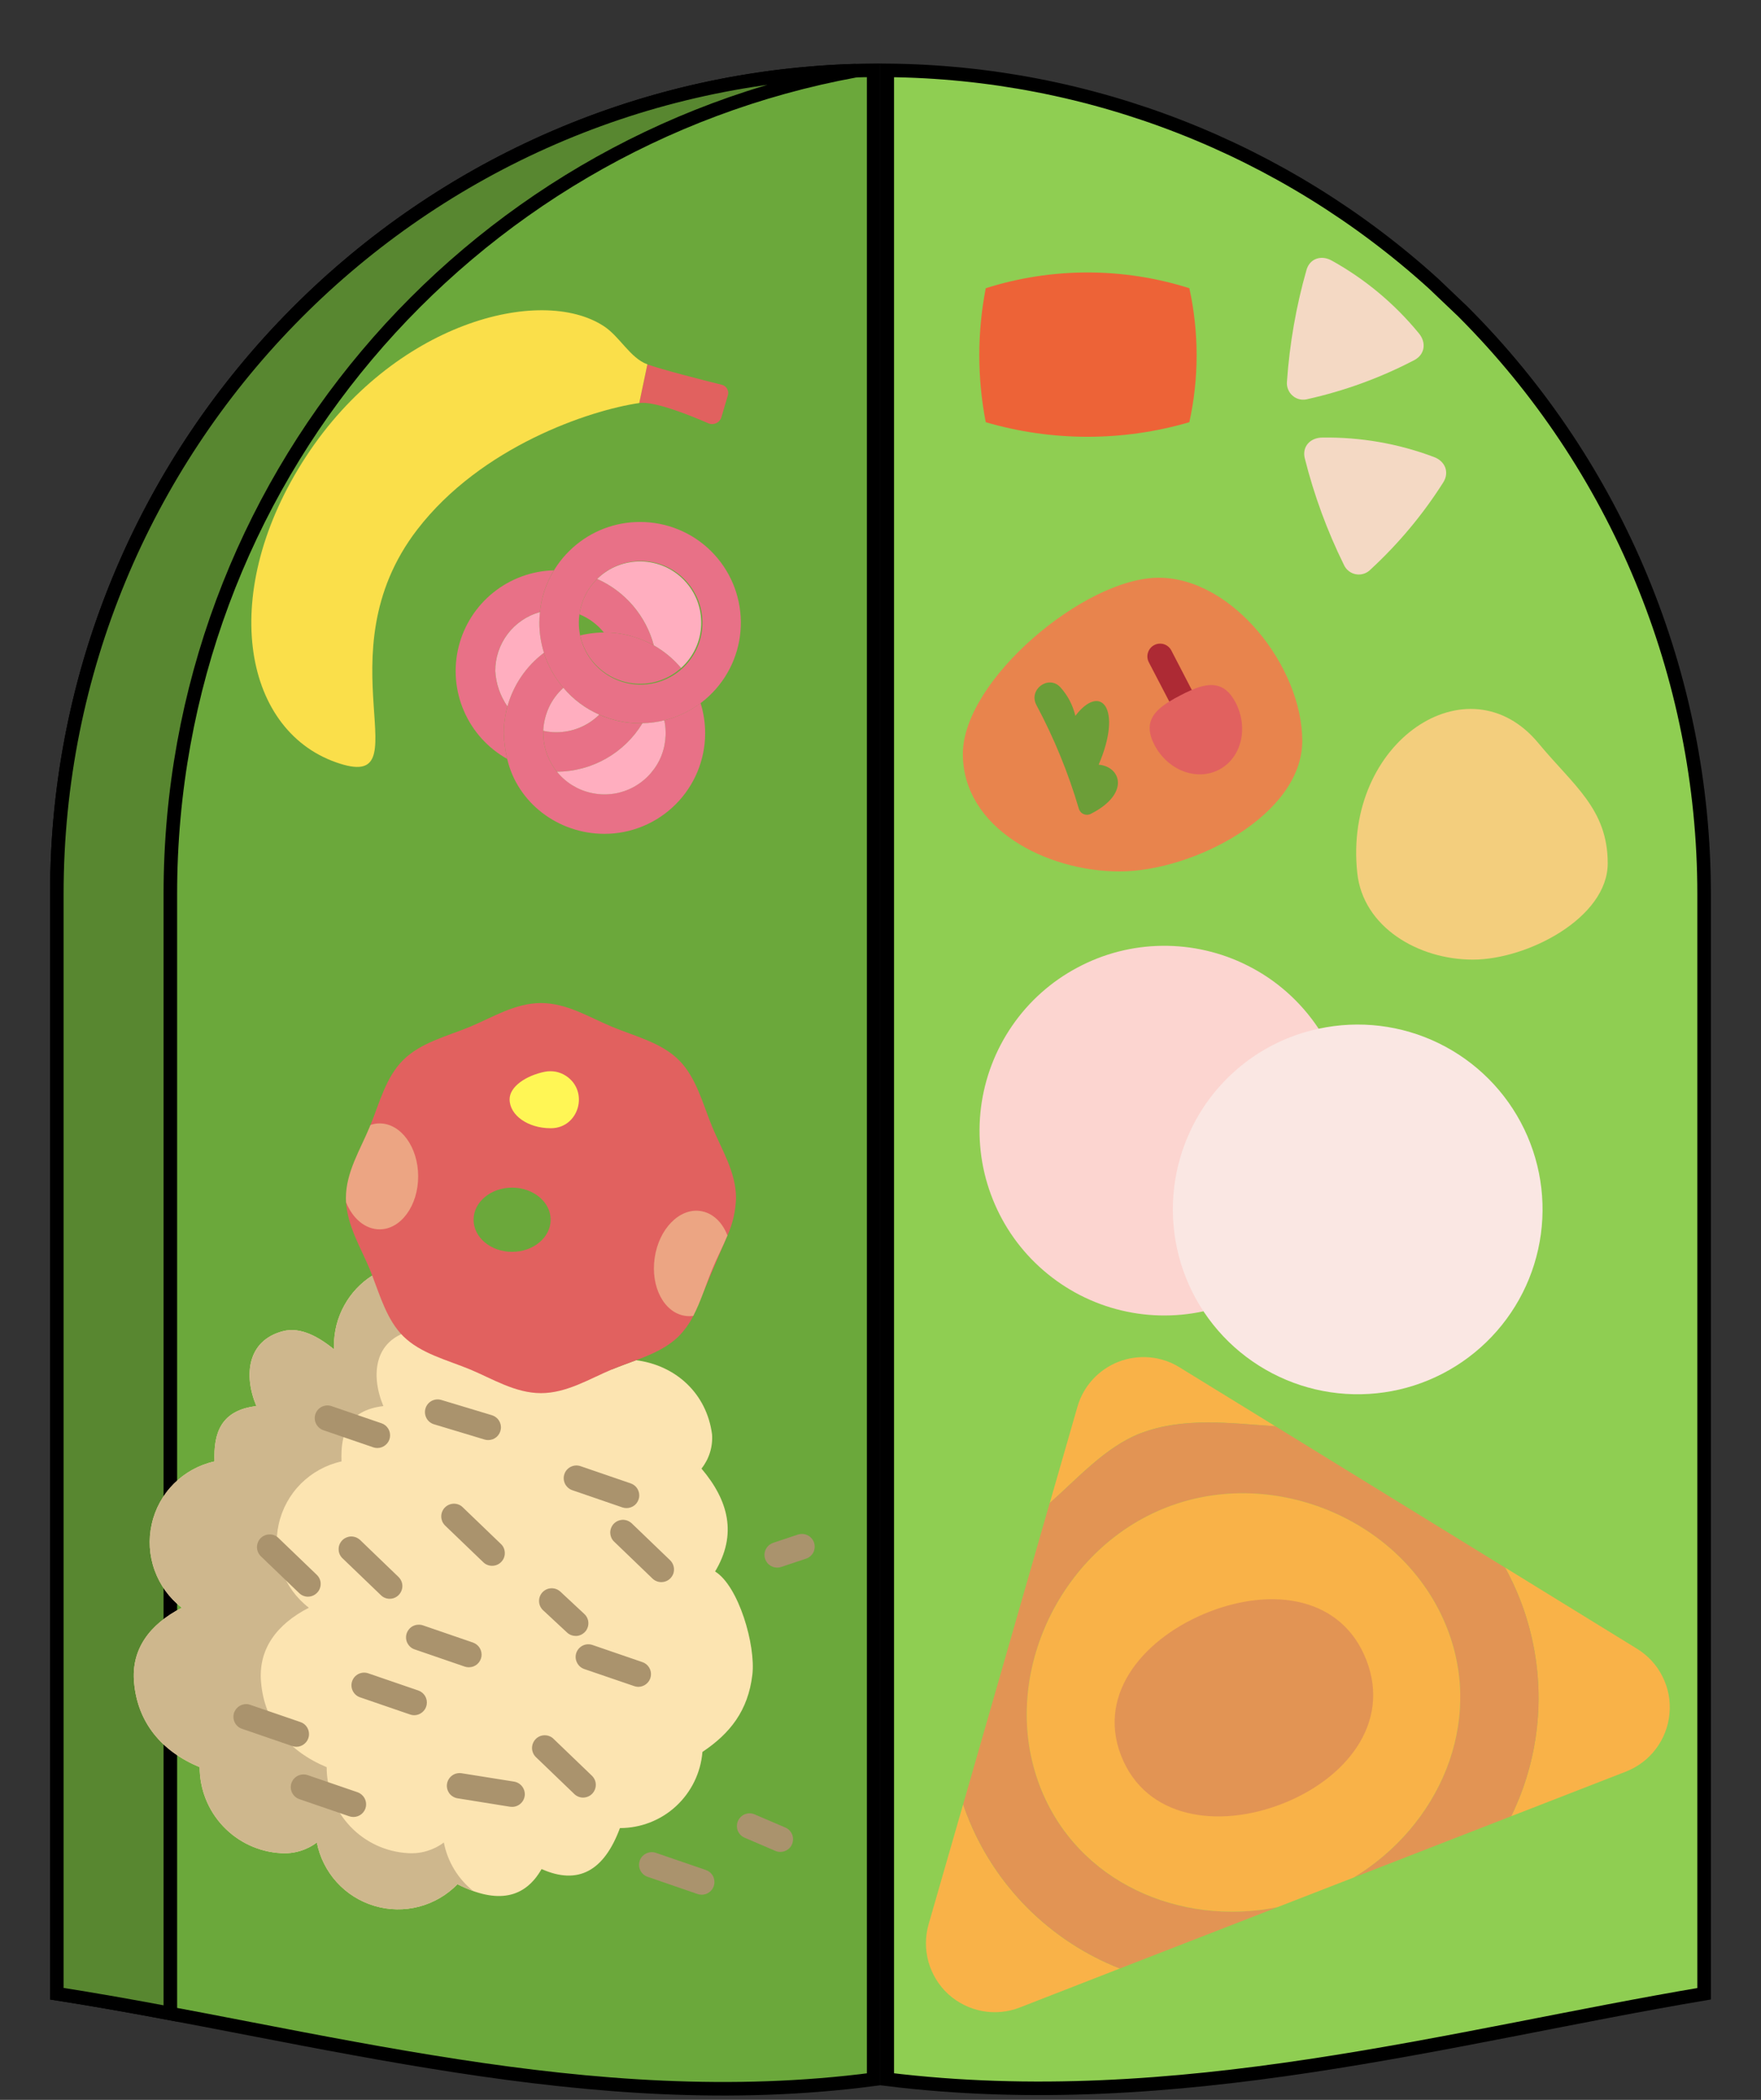 <svg width="26" height="31" viewBox="0 0 26 31" fill="none" xmlns="http://www.w3.org/2000/svg">
<rect x="0" y="0" width="26" height="31" fill="#333333" stroke="none"/>
<path d="M12.899 30.697C10.804 30.971 8.75 30.808 6.738 30.498C5.718 30.341 4.71 30.148 3.713 29.955C2.745 29.768 1.786 29.582 0.839 29.433V13.198C0.839 6.516 6.23 1.092 12.899 1.038V30.697Z" fill="#6BA83B" stroke="black" stroke-width="0.2"/>
<path d="M12.636 1.043C6.878 2.097 2.515 7.137 2.515 13.198V29.725C1.952 29.619 1.394 29.52 0.839 29.433V13.198C0.839 6.604 6.088 1.236 12.636 1.043Z" fill="#588730" stroke="black" stroke-width="0.2"/>
<path d="M13.1 1.039C16.087 1.064 18.956 2.186 21.162 4.184L21.599 4.6C23.879 6.88 25.16 9.973 25.16 13.198V29.434C21.417 30.065 17.381 31.222 13.1 30.697V1.039Z" fill="#8FCE52" stroke="black" stroke-width="0.2"/>
<path d="M24.17 24.341C24.331 24.44 24.462 24.582 24.546 24.752C24.631 24.921 24.667 25.11 24.649 25.298C24.632 25.487 24.563 25.666 24.449 25.818C24.336 25.969 24.182 26.085 24.006 26.154L22.312 26.813C22.593 26.239 22.731 25.605 22.715 24.967C22.699 24.328 22.53 23.702 22.222 23.142L24.17 24.341ZM17.415 20.186L18.83 21.056C18.179 21.013 17.474 20.912 16.831 21.162C16.319 21.362 15.893 21.842 15.499 22.189L15.907 20.77C15.95 20.619 16.027 20.481 16.133 20.365C16.239 20.249 16.37 20.16 16.516 20.103C16.662 20.047 16.819 20.025 16.975 20.039C17.131 20.053 17.282 20.103 17.415 20.186ZM16.534 29.061L15.056 29.637C14.88 29.706 14.687 29.724 14.501 29.689C14.315 29.654 14.142 29.568 14.002 29.441C13.862 29.313 13.761 29.149 13.709 28.966C13.658 28.784 13.658 28.591 13.71 28.409L14.22 26.637C14.239 26.692 14.258 26.747 14.28 26.802C14.479 27.314 14.783 27.779 15.171 28.168C15.559 28.556 16.023 28.861 16.534 29.061Z" fill="#F9B248"/>
<path d="M17.107 8.529C18.198 8.529 19.227 9.846 19.227 10.938C19.227 12.029 17.62 12.865 16.529 12.865C15.438 12.865 14.216 12.221 14.216 11.131C14.216 10.04 16.016 8.529 17.107 8.529Z" fill="#E8844D"/>
<path d="M18.416 14.253C18.026 14.057 17.594 13.958 17.158 13.963C16.721 13.968 16.293 14.078 15.908 14.284C15.522 14.489 15.192 14.783 14.944 15.143C14.697 15.502 14.539 15.915 14.484 16.348C14.429 16.781 14.478 17.221 14.629 17.631C14.779 18.041 15.025 18.409 15.347 18.703C15.669 18.998 16.056 19.212 16.478 19.326C16.899 19.44 17.342 19.451 17.768 19.359L19.469 15.187C19.206 14.789 18.843 14.466 18.416 14.253Z" fill="#FCD5D0"/>
<path d="M10.655 5.68C10.672 5.684 10.687 5.691 10.701 5.701C10.715 5.711 10.726 5.724 10.735 5.739C10.743 5.754 10.749 5.771 10.751 5.788C10.753 5.805 10.751 5.822 10.746 5.838L10.652 6.156C10.647 6.176 10.637 6.194 10.623 6.21C10.61 6.226 10.594 6.238 10.575 6.247C10.556 6.256 10.536 6.26 10.515 6.26C10.495 6.261 10.475 6.257 10.456 6.248C10.194 6.134 9.66 5.918 9.438 5.95L9.557 5.379C9.771 5.457 10.386 5.613 10.655 5.68Z" fill="#E1615F"/>
<path d="M9.558 5.379L9.438 5.95C8.704 6.057 7.105 6.592 6.162 7.816C4.72 9.686 6.283 11.72 4.963 11.255C3.566 10.764 3.226 8.72 4.517 6.742C5.808 4.765 7.98 4.204 8.915 4.815C9.152 4.97 9.303 5.285 9.558 5.379Z" fill="#FADF4A"/>
<path d="M8.03 9.637C8.09 9.827 8.188 10.003 8.318 10.154L8.317 10.155C8.228 10.236 8.156 10.333 8.105 10.442C8.055 10.551 8.026 10.669 8.022 10.789C8.021 10.8 8.021 10.812 8.021 10.824C8.021 11.031 8.093 11.232 8.223 11.393H8.223C8.351 11.55 8.529 11.66 8.727 11.705C8.925 11.749 9.132 11.726 9.315 11.638C9.498 11.55 9.646 11.404 9.735 11.222C9.825 11.04 9.85 10.833 9.808 10.634C10.002 10.586 10.184 10.5 10.343 10.379C10.388 10.523 10.411 10.673 10.411 10.824C10.411 11.218 10.254 11.596 9.976 11.874C9.697 12.153 9.319 12.31 8.925 12.31C8.237 12.31 7.64 11.849 7.49 11.21C7.489 11.208 7.489 11.206 7.488 11.204C7.458 11.079 7.442 10.952 7.438 10.824C7.438 10.741 7.445 10.658 7.459 10.577C7.467 10.527 7.478 10.477 7.492 10.429C7.579 10.112 7.768 9.834 8.03 9.637Z" fill="#E87187"/>
<path d="M7.438 10.823C7.441 10.952 7.458 11.079 7.488 11.204H7.488C7.203 11.044 6.979 10.796 6.85 10.497C6.72 10.198 6.693 9.865 6.771 9.549C6.85 9.232 7.03 8.951 7.284 8.747C7.538 8.543 7.852 8.428 8.178 8.42C8.064 8.608 7.993 8.818 7.971 9.036C7.781 9.089 7.614 9.203 7.494 9.36C7.375 9.517 7.311 9.709 7.311 9.906C7.322 10.094 7.384 10.274 7.491 10.428C7.478 10.477 7.467 10.527 7.459 10.577C7.445 10.658 7.438 10.741 7.438 10.823ZM9.652 9.527C9.805 9.614 9.942 9.727 10.056 9.86L10.056 9.861C9.939 9.968 9.795 10.041 9.64 10.075C9.485 10.108 9.323 10.1 9.172 10.051C9.021 10.003 8.886 9.915 8.779 9.797C8.673 9.68 8.599 9.536 8.566 9.381C8.602 9.372 8.639 9.364 8.677 9.358C8.756 9.345 8.836 9.338 8.916 9.337H8.924C9.055 9.337 9.185 9.354 9.311 9.388V9.389C9.43 9.42 9.544 9.467 9.652 9.527Z" fill="#E87187"/>
<path d="M8.816 8.547C9.02 8.637 9.201 8.772 9.345 8.942C9.49 9.112 9.595 9.312 9.652 9.527C9.545 9.467 9.43 9.421 9.311 9.389V9.388C9.185 9.354 9.055 9.337 8.925 9.338H8.916C8.82 9.219 8.696 9.127 8.555 9.069C8.582 8.871 8.674 8.687 8.816 8.547Z" fill="#E87187"/>
<path d="M8.555 9.069C8.549 9.109 8.546 9.151 8.546 9.192C8.545 9.428 8.636 9.656 8.8 9.827C8.964 9.998 9.188 10.098 9.425 10.107C9.661 10.115 9.892 10.032 10.068 9.874C10.244 9.716 10.352 9.496 10.369 9.259C10.386 9.023 10.31 8.79 10.158 8.609C10.006 8.427 9.789 8.312 9.554 8.287C9.319 8.263 9.083 8.33 8.896 8.476C8.71 8.622 8.587 8.834 8.555 9.069ZM9.449 7.706C9.841 7.705 10.217 7.859 10.495 8.133C10.774 8.408 10.933 8.782 10.938 9.174C10.943 9.565 10.793 9.943 10.521 10.224C10.249 10.506 9.877 10.669 9.485 10.677C9.474 10.678 9.462 10.678 9.449 10.678C9.133 10.677 8.825 10.576 8.57 10.389C8.315 10.201 8.126 9.938 8.03 9.637C7.986 9.493 7.963 9.343 7.963 9.192C7.963 9.14 7.965 9.088 7.971 9.036C8.009 8.671 8.182 8.333 8.455 8.087C8.728 7.841 9.082 7.705 9.449 7.706Z" fill="#E87187"/>
<path d="M8.023 10.79C8.086 10.803 8.151 10.81 8.215 10.81C8.452 10.81 8.679 10.717 8.848 10.551V10.551C9.037 10.635 9.242 10.679 9.45 10.678C9.462 10.678 9.474 10.678 9.486 10.678V10.678C9.354 10.895 9.169 11.075 8.948 11.2C8.727 11.325 8.478 11.392 8.224 11.393H8.223C8.093 11.232 8.022 11.031 8.021 10.824C8.021 10.813 8.021 10.801 8.022 10.79H8.023Z" fill="#E87187"/>
<path d="M8.318 10.154C8.462 10.325 8.643 10.46 8.847 10.55V10.551C8.679 10.717 8.451 10.81 8.215 10.81C8.15 10.81 8.085 10.803 8.022 10.789H8.021C8.026 10.669 8.055 10.551 8.105 10.442C8.156 10.333 8.228 10.236 8.317 10.155L8.318 10.154ZM9.808 10.634C9.85 10.833 9.825 11.04 9.736 11.222C9.646 11.404 9.498 11.551 9.315 11.639C9.132 11.727 8.925 11.75 8.726 11.705C8.528 11.661 8.351 11.551 8.223 11.393C8.477 11.392 8.727 11.325 8.947 11.2C9.168 11.075 9.354 10.895 9.485 10.678V10.677C9.594 10.675 9.702 10.661 9.808 10.634Z" fill="#FFAEBF"/>
<path d="M10.558 23.2C10.886 22.653 10.757 22.153 10.357 21.681C10.47 21.538 10.526 21.358 10.513 21.176C10.434 20.571 9.977 20.156 9.392 20.081V20.081C9.272 20.126 9.151 20.169 9.035 20.217L5.495 18.832C5.322 18.942 5.18 19.095 5.082 19.274C4.983 19.454 4.931 19.656 4.931 19.861L4.933 19.921C4.724 19.753 4.449 19.579 4.171 19.654C3.661 19.791 3.59 20.288 3.785 20.758C3.26 20.821 3.151 21.157 3.167 21.575C2.94 21.625 2.733 21.739 2.568 21.903C2.404 22.067 2.29 22.275 2.24 22.502C2.189 22.728 2.204 22.965 2.283 23.183C2.362 23.402 2.501 23.593 2.685 23.735C2.21 23.979 1.933 24.348 1.98 24.843C2.033 25.428 2.382 25.853 2.948 26.089C2.948 26.414 3.072 26.726 3.295 26.962C3.518 27.198 3.823 27.34 4.148 27.358C4.337 27.371 4.526 27.315 4.678 27.201C4.721 27.42 4.823 27.623 4.973 27.788C5.123 27.953 5.316 28.074 5.53 28.137C5.744 28.201 5.971 28.204 6.186 28.148C6.402 28.091 6.599 27.977 6.754 27.817C7.348 28.117 7.752 28.021 7.996 27.593C8.535 27.833 8.918 27.623 9.153 26.988C9.46 26.988 9.756 26.873 9.981 26.665C10.207 26.456 10.346 26.171 10.371 25.864C10.781 25.59 11.045 25.253 11.108 24.725C11.16 24.29 10.906 23.415 10.558 23.2Z" fill="#FCE4B1"/>
<path d="M7.972 9.036C7.966 9.088 7.963 9.14 7.963 9.192C7.963 9.343 7.986 9.493 8.031 9.637C7.769 9.834 7.579 10.113 7.492 10.429C7.385 10.274 7.323 10.094 7.312 9.906C7.312 9.709 7.376 9.517 7.495 9.36C7.614 9.203 7.782 9.089 7.972 9.036ZM10.056 9.861C9.942 9.727 9.806 9.614 9.653 9.527C9.596 9.312 9.491 9.112 9.346 8.942C9.201 8.772 9.02 8.637 8.817 8.547C8.902 8.463 9.004 8.396 9.116 8.352C9.227 8.308 9.347 8.286 9.467 8.288C9.587 8.291 9.706 8.317 9.815 8.365C9.925 8.414 10.024 8.484 10.107 8.572C10.189 8.659 10.254 8.762 10.296 8.874C10.338 8.987 10.357 9.107 10.353 9.227C10.348 9.347 10.32 9.465 10.269 9.574C10.218 9.683 10.146 9.78 10.057 9.861L10.056 9.861Z" fill="#FFAEBF"/>
<path d="M22.447 23.624C22.645 24.137 22.736 24.684 22.713 25.233C22.69 25.782 22.553 26.32 22.312 26.813L19.989 27.717C21.244 26.953 21.914 25.448 21.368 24.044C20.747 22.448 18.819 21.633 17.224 22.254C15.628 22.874 14.737 24.787 15.358 26.383C15.905 27.786 17.415 28.443 18.857 28.158L16.534 29.061C16.023 28.861 15.559 28.556 15.171 28.168C14.783 27.779 14.479 27.314 14.28 26.803C14.258 26.748 14.239 26.693 14.22 26.638L15.498 22.189H15.499C15.893 21.843 16.319 21.362 16.831 21.163C17.474 20.913 18.179 21.013 18.83 21.056L22.222 23.143C22.307 23.298 22.383 23.459 22.447 23.624Z" fill="#E29454"/>
<path d="M21.368 24.044C21.914 25.447 21.244 26.952 19.989 27.717L18.857 28.157C17.415 28.442 15.905 27.786 15.358 26.382C14.737 24.787 15.628 22.875 17.223 22.254C18.819 21.632 20.747 22.448 21.368 24.044Z" fill="#F9B248"/>
<path d="M17.56 4.255C17.703 4.907 17.703 5.582 17.56 6.233C16.578 6.52 15.535 6.52 14.554 6.233C14.427 5.58 14.427 4.909 14.554 4.255C15.532 3.945 16.582 3.945 17.56 4.255Z" fill="#ED6337"/>
<path d="M21.169 6.746C21.336 6.806 21.404 6.972 21.308 7.123C21.008 7.596 20.648 8.027 20.237 8.406C20.21 8.435 20.175 8.457 20.138 8.469C20.1 8.482 20.06 8.485 20.02 8.478C19.981 8.471 19.944 8.455 19.913 8.43C19.882 8.406 19.857 8.374 19.841 8.337C19.594 7.836 19.401 7.31 19.265 6.769C19.22 6.596 19.343 6.461 19.522 6.46C20.084 6.451 20.643 6.548 21.169 6.746ZM20.948 4.92C21.063 5.057 21.038 5.235 20.88 5.317C20.384 5.576 19.856 5.769 19.31 5.891C19.272 5.902 19.232 5.904 19.193 5.896C19.154 5.888 19.117 5.87 19.087 5.844C19.056 5.819 19.033 5.786 19.018 5.749C19.003 5.713 18.997 5.673 19.001 5.633C19.04 5.076 19.136 4.524 19.289 3.987C19.337 3.814 19.511 3.76 19.666 3.849C20.157 4.122 20.592 4.486 20.948 4.92Z" fill="#F4D9C4"/>
<path d="M22.715 10.973C23.228 11.594 23.737 11.94 23.737 12.745C23.737 13.551 22.551 14.167 21.746 14.167C20.941 14.167 20.124 13.688 20.039 12.887C19.832 10.943 21.683 9.724 22.715 10.973Z" fill="#F3CE7D"/>
<path d="M20.174 24.509C20.538 25.445 19.864 26.267 18.927 26.631C17.991 26.995 16.917 26.854 16.552 25.918C16.188 24.982 16.919 24.159 17.856 23.794C18.792 23.43 19.81 23.572 20.174 24.509Z" fill="#E29454"/>
<path d="M19.469 15.187C20.068 15.058 20.693 15.133 21.243 15.402C21.794 15.671 22.238 16.117 22.504 16.669C22.77 17.221 22.843 17.846 22.71 18.444C22.578 19.042 22.248 19.578 21.774 19.966C21.301 20.354 20.71 20.572 20.098 20.583C19.485 20.595 18.887 20.4 18.398 20.03C17.91 19.661 17.56 19.137 17.405 18.545C17.25 17.952 17.299 17.325 17.544 16.763C17.716 16.366 17.98 16.016 18.315 15.742C18.65 15.467 19.046 15.277 19.469 15.187Z" fill="#FAE7E3"/>
<path d="M16.221 11.289C16.553 11.317 16.686 11.721 16.105 12.015C16.088 12.024 16.07 12.028 16.052 12.029C16.033 12.029 16.015 12.026 15.998 12.018C15.981 12.011 15.966 12 15.954 11.986C15.942 11.972 15.933 11.956 15.928 11.938C15.772 11.407 15.561 10.893 15.3 10.405C15.184 10.179 15.479 9.96 15.654 10.144C15.763 10.264 15.84 10.41 15.877 10.568C16.253 10.075 16.578 10.46 16.221 11.289Z" fill="#6C9E38"/>
<path d="M6.553 27.201C6.401 27.315 6.212 27.371 6.023 27.358C5.698 27.34 5.393 27.198 5.17 26.962C4.947 26.726 4.823 26.414 4.823 26.089C4.257 25.853 3.908 25.428 3.855 24.843C3.808 24.348 4.085 23.979 4.56 23.735C4.376 23.593 4.237 23.402 4.158 23.183C4.079 22.965 4.064 22.728 4.115 22.502C4.165 22.275 4.279 22.067 4.443 21.903C4.608 21.739 4.815 21.625 5.042 21.575C5.027 21.157 5.135 20.821 5.66 20.758C5.465 20.288 5.536 19.791 6.046 19.654C6.324 19.579 6.599 19.753 6.808 19.921L6.806 19.861C6.806 19.697 6.84 19.535 6.904 19.383L5.495 18.832C5.322 18.942 5.18 19.095 5.082 19.274C4.983 19.454 4.931 19.656 4.931 19.861L4.933 19.921C4.724 19.753 4.449 19.579 4.171 19.654C3.661 19.791 3.59 20.288 3.785 20.758C3.26 20.821 3.151 21.157 3.167 21.575C2.94 21.625 2.733 21.739 2.568 21.903C2.404 22.067 2.29 22.275 2.24 22.502C2.189 22.728 2.204 22.965 2.283 23.183C2.362 23.402 2.501 23.593 2.685 23.735C2.21 23.979 1.933 24.348 1.98 24.843C2.033 25.428 2.382 25.853 2.948 26.089C2.948 26.414 3.072 26.726 3.295 26.962C3.518 27.198 3.823 27.34 4.148 27.358C4.337 27.371 4.526 27.315 4.678 27.201C4.721 27.42 4.823 27.623 4.973 27.788C5.123 27.953 5.316 28.074 5.53 28.137C5.744 28.201 5.971 28.204 6.186 28.148C6.402 28.091 6.599 27.977 6.754 27.817C6.829 27.855 6.907 27.889 6.986 27.917C6.762 27.737 6.608 27.484 6.553 27.201Z" fill="#CEB78D"/>
<path d="M10.517 16.64C10.375 16.296 10.282 15.909 10.024 15.651C9.765 15.392 9.378 15.3 9.035 15.158C8.704 15.02 8.368 14.808 7.987 14.808C7.606 14.808 7.271 15.02 6.94 15.158C6.596 15.3 6.21 15.392 5.951 15.651C5.7 15.901 5.605 16.273 5.471 16.608L5.11 17.751C5.132 18.106 5.328 18.423 5.458 18.735C5.471 18.767 5.484 18.799 5.496 18.832C5.618 19.149 5.717 19.489 5.951 19.724C6.21 19.982 6.596 20.075 6.94 20.217C7.271 20.355 7.607 20.567 7.987 20.567C8.368 20.567 8.704 20.355 9.035 20.217C9.152 20.169 9.273 20.126 9.392 20.081C9.626 19.993 9.852 19.895 10.024 19.724C10.109 19.636 10.181 19.536 10.236 19.426L10.74 18.238L10.741 18.238C10.819 18.064 10.861 17.877 10.867 17.687C10.867 17.306 10.655 16.971 10.517 16.64Z" fill="#E1615F"/>
<path d="M10.116 19.426C9.804 19.38 9.603 18.997 9.666 18.57C9.728 18.142 10.031 17.833 10.341 17.878C10.521 17.905 10.664 18.042 10.739 18.237L10.741 18.238C10.671 18.407 10.584 18.572 10.517 18.735C10.422 18.963 10.349 19.21 10.236 19.426C10.196 19.432 10.156 19.432 10.116 19.426Z" fill="#ECA583"/>
<path d="M8.359 15.885C8.7 16.112 8.548 16.651 8.139 16.656H8.129C7.795 16.656 7.524 16.465 7.524 16.229C7.524 16.039 7.771 15.878 8.041 15.823C8.096 15.812 8.152 15.812 8.207 15.822C8.261 15.833 8.313 15.854 8.359 15.885Z" fill="#FFF655"/>
<path d="M7.561 17.533C7.875 17.533 8.13 17.746 8.13 18.007C8.13 18.268 7.875 18.481 7.561 18.481C7.247 18.481 6.992 18.269 6.992 18.007C6.992 17.745 7.247 17.533 7.561 17.533Z" fill="#6BA83B"/>
<path d="M5.605 16.585C5.919 16.585 6.174 16.935 6.174 17.367C6.174 17.799 5.919 18.149 5.605 18.149C5.392 18.149 5.207 17.989 5.11 17.751C5.108 17.73 5.107 17.708 5.107 17.687C5.107 17.306 5.32 16.971 5.457 16.639C5.462 16.629 5.466 16.618 5.47 16.608H5.471C5.514 16.593 5.559 16.585 5.605 16.585Z" fill="#ECA583"/>
<path d="M5.572 21.377C5.551 21.377 5.531 21.374 5.511 21.367L4.771 21.113C4.725 21.096 4.687 21.062 4.666 21.017C4.644 20.973 4.641 20.922 4.657 20.875C4.673 20.829 4.707 20.79 4.751 20.768C4.795 20.746 4.846 20.743 4.893 20.758L5.633 21.012C5.675 21.026 5.71 21.055 5.733 21.093C5.756 21.131 5.764 21.177 5.757 21.22C5.75 21.264 5.727 21.304 5.693 21.332C5.659 21.361 5.616 21.377 5.572 21.377V21.377ZM5.754 23.603C5.705 23.603 5.658 23.584 5.624 23.55L5.06 23.008C5.041 22.991 5.027 22.971 5.016 22.948C5.006 22.926 5 22.901 5 22.876C4.999 22.851 5.003 22.826 5.012 22.803C5.021 22.78 5.035 22.759 5.052 22.741C5.069 22.723 5.09 22.708 5.113 22.699C5.136 22.689 5.16 22.683 5.185 22.683C5.21 22.683 5.235 22.688 5.258 22.697C5.281 22.707 5.302 22.721 5.32 22.738L5.883 23.28C5.91 23.306 5.929 23.34 5.937 23.376C5.945 23.413 5.941 23.451 5.927 23.485C5.913 23.52 5.889 23.55 5.858 23.571C5.827 23.592 5.791 23.603 5.754 23.603ZM7.266 23.116C7.218 23.116 7.171 23.098 7.136 23.064L6.572 22.522C6.555 22.505 6.54 22.484 6.53 22.462C6.521 22.439 6.515 22.415 6.515 22.39C6.514 22.366 6.519 22.341 6.528 22.318C6.537 22.295 6.55 22.274 6.567 22.257C6.584 22.239 6.605 22.225 6.627 22.215C6.65 22.205 6.674 22.2 6.699 22.199C6.723 22.199 6.748 22.203 6.771 22.212C6.794 22.221 6.814 22.234 6.832 22.252L7.396 22.794C7.423 22.819 7.442 22.853 7.449 22.889C7.457 22.926 7.454 22.964 7.44 22.999C7.426 23.033 7.402 23.063 7.371 23.084C7.34 23.105 7.303 23.116 7.266 23.116ZM9.764 23.357C9.716 23.357 9.669 23.338 9.634 23.305L9.07 22.762C9.052 22.746 9.037 22.725 9.027 22.703C9.017 22.68 9.011 22.655 9.01 22.63C9.009 22.605 9.014 22.581 9.023 22.557C9.032 22.534 9.045 22.513 9.062 22.495C9.08 22.477 9.1 22.463 9.123 22.453C9.146 22.443 9.171 22.438 9.196 22.437C9.221 22.437 9.245 22.442 9.268 22.451C9.291 22.461 9.312 22.475 9.33 22.492L9.894 23.034C9.921 23.06 9.939 23.094 9.947 23.13C9.955 23.167 9.952 23.205 9.938 23.24C9.924 23.274 9.9 23.304 9.869 23.325C9.838 23.346 9.801 23.357 9.764 23.357ZM10.361 27.972C10.34 27.972 10.32 27.968 10.3 27.962L9.56 27.707C9.514 27.691 9.475 27.657 9.454 27.612C9.432 27.568 9.429 27.517 9.445 27.47C9.461 27.423 9.495 27.385 9.54 27.363C9.584 27.341 9.635 27.337 9.682 27.353L10.422 27.607C10.464 27.621 10.499 27.65 10.522 27.688C10.545 27.726 10.553 27.771 10.546 27.815C10.539 27.859 10.516 27.899 10.482 27.927C10.448 27.956 10.405 27.972 10.361 27.972ZM11.475 23.143C11.43 23.143 11.387 23.127 11.353 23.098C11.319 23.07 11.297 23.029 11.289 22.985C11.282 22.942 11.291 22.896 11.314 22.858C11.337 22.82 11.373 22.792 11.415 22.777L11.781 22.655C11.829 22.64 11.88 22.643 11.925 22.666C11.969 22.688 12.003 22.727 12.019 22.774C12.034 22.821 12.031 22.873 12.009 22.917C11.986 22.962 11.947 22.995 11.9 23.011L11.534 23.133C11.515 23.14 11.495 23.143 11.475 23.143ZM8.609 26.538C8.561 26.538 8.514 26.519 8.479 26.485L7.915 25.943C7.897 25.926 7.882 25.906 7.872 25.883C7.862 25.86 7.856 25.836 7.855 25.811C7.855 25.786 7.859 25.761 7.868 25.738C7.877 25.715 7.89 25.694 7.908 25.675C7.925 25.657 7.946 25.643 7.968 25.633C7.991 25.623 8.016 25.618 8.041 25.618C8.066 25.618 8.091 25.622 8.114 25.632C8.137 25.641 8.158 25.655 8.175 25.673L8.739 26.215C8.766 26.241 8.785 26.274 8.793 26.311C8.8 26.347 8.797 26.386 8.783 26.42C8.769 26.455 8.745 26.485 8.714 26.506C8.683 26.526 8.647 26.538 8.609 26.538ZM8.5 24.151C8.452 24.151 8.407 24.134 8.372 24.101L8.018 23.772C7.982 23.738 7.96 23.691 7.959 23.642C7.957 23.592 7.975 23.544 8.009 23.507C8.043 23.471 8.09 23.449 8.139 23.448C8.189 23.446 8.237 23.464 8.274 23.498L8.627 23.827C8.655 23.852 8.674 23.886 8.683 23.923C8.691 23.959 8.688 23.998 8.674 24.033C8.661 24.068 8.637 24.098 8.605 24.119C8.574 24.141 8.537 24.152 8.5 24.152V24.151ZM11.521 27.34C11.496 27.34 11.471 27.335 11.448 27.325L10.993 27.13C10.947 27.11 10.912 27.073 10.893 27.027C10.875 26.981 10.876 26.93 10.895 26.884C10.915 26.839 10.951 26.803 10.997 26.784C11.043 26.765 11.095 26.766 11.14 26.785L11.595 26.98C11.635 26.997 11.668 27.027 11.688 27.066C11.708 27.104 11.714 27.148 11.705 27.19C11.697 27.233 11.674 27.271 11.64 27.298C11.607 27.325 11.565 27.34 11.521 27.34ZM4.547 23.572C4.499 23.572 4.452 23.553 4.417 23.519L3.853 22.977C3.835 22.96 3.821 22.94 3.811 22.917C3.8 22.894 3.795 22.87 3.794 22.845C3.794 22.82 3.798 22.796 3.807 22.772C3.816 22.749 3.829 22.728 3.846 22.71C3.864 22.692 3.884 22.678 3.907 22.668C3.93 22.658 3.954 22.653 3.979 22.653C4.004 22.652 4.029 22.657 4.052 22.666C4.075 22.676 4.096 22.689 4.113 22.707L4.677 23.249C4.704 23.275 4.723 23.308 4.731 23.345C4.738 23.381 4.735 23.419 4.721 23.454C4.707 23.489 4.683 23.518 4.652 23.539C4.621 23.56 4.585 23.572 4.547 23.572ZM9.424 24.903C9.403 24.903 9.382 24.899 9.363 24.892L8.623 24.639C8.577 24.622 8.539 24.588 8.518 24.543C8.496 24.499 8.493 24.448 8.509 24.401C8.525 24.355 8.559 24.316 8.603 24.294C8.647 24.272 8.698 24.269 8.745 24.284L9.485 24.538C9.527 24.552 9.562 24.581 9.585 24.619C9.608 24.657 9.616 24.702 9.609 24.746C9.602 24.79 9.579 24.83 9.545 24.858C9.511 24.887 9.468 24.903 9.424 24.903ZM4.375 25.788C4.355 25.788 4.334 25.784 4.314 25.777L3.575 25.523C3.551 25.516 3.529 25.503 3.511 25.487C3.492 25.471 3.477 25.451 3.466 25.429C3.455 25.406 3.448 25.382 3.447 25.358C3.445 25.333 3.448 25.308 3.456 25.285C3.465 25.261 3.477 25.24 3.494 25.221C3.51 25.203 3.53 25.187 3.552 25.177C3.575 25.166 3.599 25.16 3.624 25.158C3.648 25.157 3.673 25.16 3.696 25.169L4.436 25.423C4.478 25.437 4.514 25.466 4.536 25.504C4.559 25.542 4.567 25.587 4.56 25.631C4.553 25.675 4.53 25.715 4.496 25.743C4.463 25.772 4.42 25.788 4.375 25.788ZM6.115 25.322C6.094 25.322 6.073 25.318 6.054 25.311L5.314 25.057C5.268 25.041 5.229 25.006 5.208 24.962C5.186 24.918 5.183 24.866 5.199 24.82C5.215 24.773 5.249 24.734 5.294 24.712C5.338 24.691 5.389 24.687 5.436 24.703L6.176 24.957C6.218 24.971 6.253 25 6.276 25.038C6.299 25.076 6.307 25.121 6.3 25.165C6.293 25.209 6.27 25.248 6.236 25.277C6.202 25.306 6.159 25.322 6.115 25.322ZM6.922 24.614C6.902 24.614 6.881 24.611 6.861 24.604L6.122 24.35C6.098 24.342 6.077 24.33 6.058 24.313C6.04 24.297 6.025 24.277 6.014 24.255C6.003 24.233 5.997 24.209 5.995 24.184C5.994 24.16 5.997 24.135 6.005 24.112C6.013 24.089 6.026 24.067 6.042 24.049C6.058 24.03 6.078 24.015 6.1 24.004C6.122 23.994 6.146 23.987 6.171 23.986C6.196 23.984 6.22 23.987 6.244 23.995L6.983 24.249C7.025 24.264 7.061 24.293 7.084 24.331C7.106 24.369 7.115 24.414 7.108 24.458C7.1 24.502 7.078 24.541 7.044 24.57C7.01 24.599 6.967 24.614 6.922 24.614ZM7.561 26.675C7.551 26.675 7.541 26.674 7.531 26.673L6.759 26.549C6.734 26.546 6.711 26.537 6.689 26.524C6.668 26.512 6.649 26.495 6.634 26.475C6.62 26.455 6.609 26.432 6.603 26.408C6.597 26.384 6.596 26.358 6.6 26.334C6.604 26.309 6.613 26.286 6.626 26.265C6.639 26.244 6.656 26.225 6.677 26.211C6.697 26.196 6.72 26.186 6.744 26.181C6.768 26.175 6.794 26.175 6.818 26.179L7.59 26.302C7.637 26.31 7.679 26.335 7.708 26.372C7.737 26.409 7.751 26.455 7.748 26.502C7.744 26.549 7.723 26.593 7.688 26.625C7.653 26.657 7.608 26.675 7.561 26.675ZM5.218 26.824C5.197 26.824 5.177 26.821 5.157 26.814L4.417 26.56C4.371 26.543 4.333 26.509 4.312 26.465C4.29 26.42 4.287 26.369 4.303 26.323C4.319 26.276 4.353 26.238 4.397 26.216C4.441 26.194 4.492 26.19 4.539 26.205L5.279 26.459C5.321 26.474 5.356 26.503 5.379 26.541C5.402 26.579 5.41 26.624 5.403 26.668C5.396 26.712 5.373 26.751 5.339 26.78C5.305 26.809 5.262 26.824 5.218 26.824ZM9.25 22.264C9.23 22.264 9.209 22.261 9.189 22.254L8.45 22C8.403 21.984 8.364 21.949 8.342 21.905C8.32 21.86 8.317 21.808 8.333 21.762C8.349 21.714 8.383 21.676 8.428 21.654C8.473 21.632 8.524 21.629 8.571 21.645L9.311 21.899C9.353 21.913 9.389 21.942 9.412 21.98C9.434 22.018 9.443 22.064 9.436 22.107C9.428 22.151 9.406 22.191 9.372 22.22C9.338 22.248 9.295 22.264 9.25 22.264ZM7.208 21.26C7.19 21.26 7.172 21.257 7.154 21.252L6.405 21.026C6.358 21.011 6.319 20.979 6.296 20.935C6.273 20.891 6.268 20.84 6.282 20.793C6.296 20.746 6.328 20.706 6.372 20.682C6.415 20.659 6.466 20.653 6.514 20.667L7.263 20.893C7.306 20.906 7.343 20.934 7.367 20.972C7.391 21.01 7.401 21.055 7.394 21.1C7.387 21.145 7.365 21.185 7.331 21.215C7.297 21.244 7.253 21.26 7.208 21.26Z" fill="#AA936D"/>
<path d="M17.427 10.453C17.393 10.453 17.359 10.444 17.33 10.426C17.3 10.408 17.276 10.383 17.261 10.352L16.96 9.774C16.938 9.73 16.934 9.679 16.95 9.632C16.965 9.585 16.998 9.546 17.042 9.523C17.085 9.5 17.136 9.496 17.183 9.51C17.231 9.525 17.27 9.558 17.293 9.601L17.593 10.18C17.608 10.208 17.615 10.24 17.614 10.272C17.613 10.304 17.604 10.336 17.587 10.363C17.57 10.391 17.547 10.413 17.519 10.429C17.491 10.445 17.459 10.453 17.427 10.453Z" fill="#AD2A34"/>
<path d="M18.243 10.372C18.438 10.748 18.328 11.192 17.996 11.364C17.665 11.536 17.238 11.371 17.043 10.994C16.881 10.682 17.023 10.505 17.266 10.356C17.316 10.325 17.37 10.295 17.427 10.266C17.478 10.239 17.529 10.214 17.578 10.193C17.846 10.075 18.078 10.054 18.243 10.372Z" fill="#E1615F"/>
</svg>

